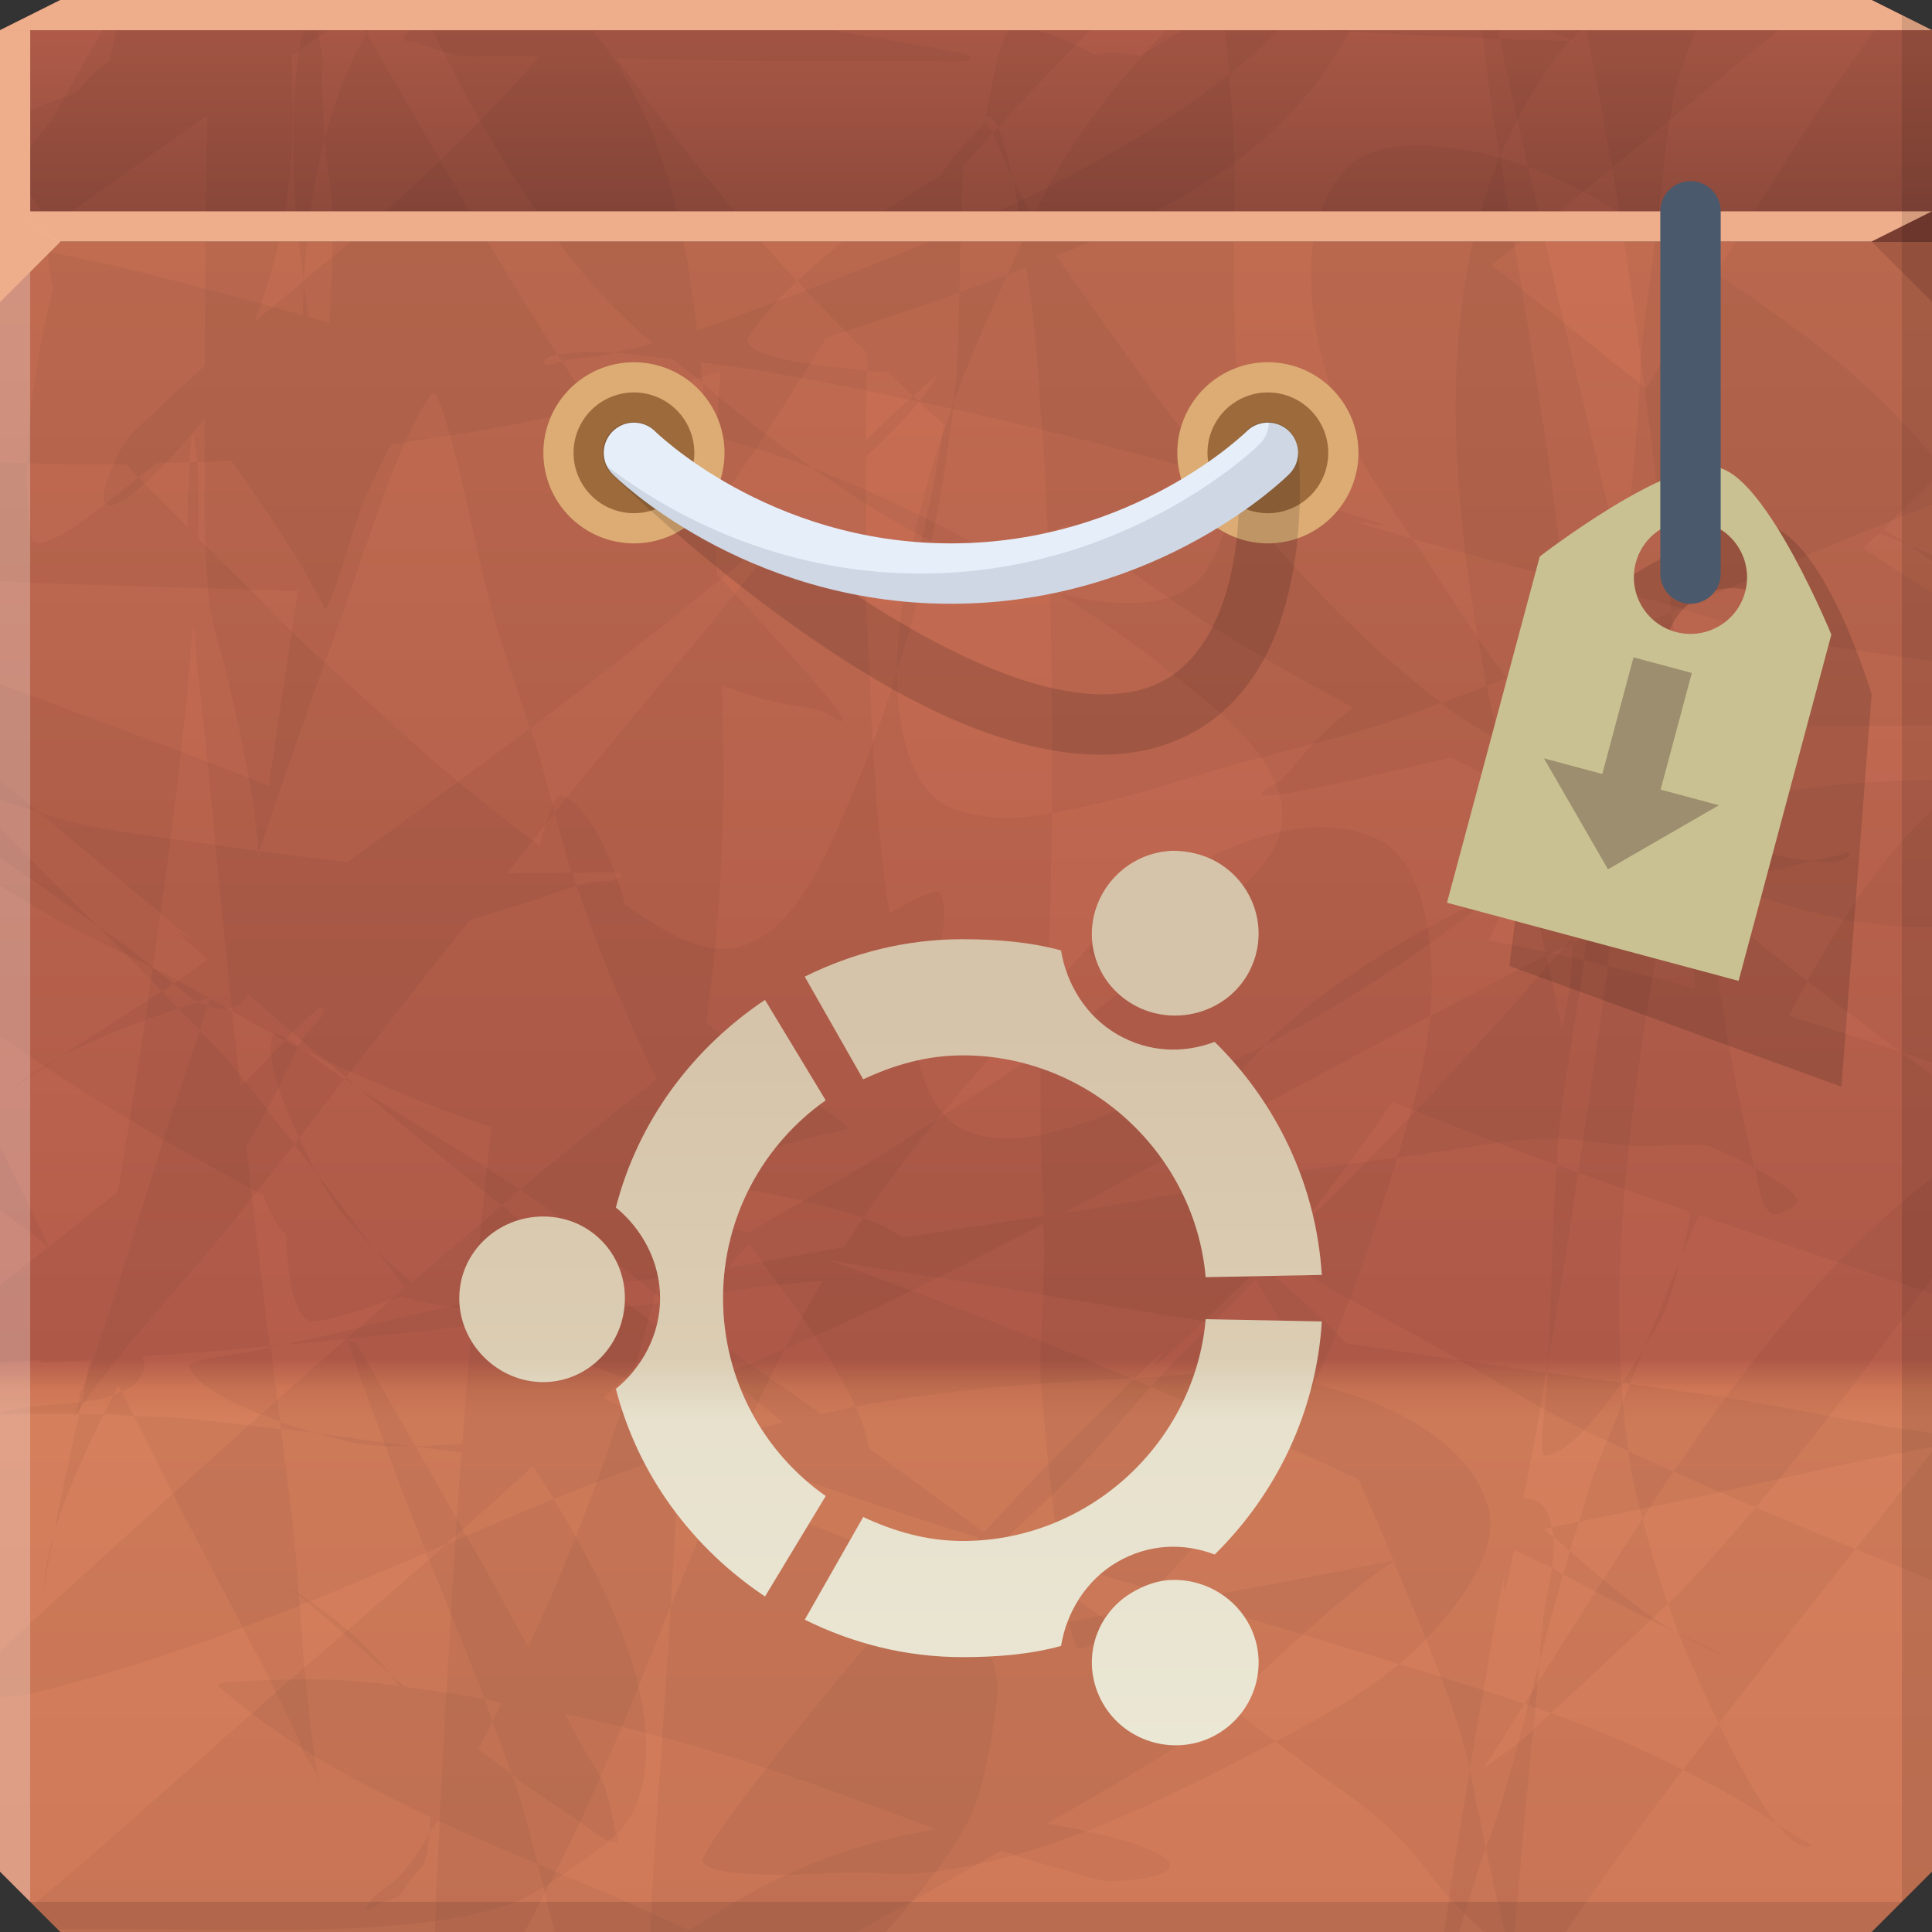 <?xml version="1.0" encoding="UTF-8" standalone="no"?>
<!-- Created with Inkscape (http://www.inkscape.org/) -->

<svg
   xmlns:dc="http://purl.org/dc/elements/1.1/"
   xmlns:cc="http://creativecommons.org/ns#"
   xmlns:rdf="http://www.w3.org/1999/02/22-rdf-syntax-ns#"
   xmlns:svg="http://www.w3.org/2000/svg"
   xmlns="http://www.w3.org/2000/svg"
   xmlns:xlink="http://www.w3.org/1999/xlink"
   xmlns:sodipodi="http://sodipodi.sourceforge.net/DTD/sodipodi-0.dtd"
   xmlns:inkscape="http://www.inkscape.org/namespaces/inkscape"
   width="64"
   height="64"
   id="svg13094"
   version="1.1"
   inkscape:version="0.48.3.1 r9886"
   sodipodi:docname="softwarecenter.svg">
  <rect width="100%" height="100%" fill="#333333" stroke="none"/>
  <sodipodi:namedview
     id="base"
     pagecolor="#cbcdd6"
     bordercolor="#666666"
     borderopacity="1.0"
     inkscape:pageopacity="1"
     inkscape:pageshadow="2"
     inkscape:zoom="8.0000005"
     inkscape:cx="48.642528"
     inkscape:cy="41.956573"
     inkscape:document-units="px"
     inkscape:current-layer="svg13094"
     showgrid="true"
     inkscape:snap-bbox="true"
     inkscape:bbox-paths="true"
     inkscape:bbox-nodes="true"
     inkscape:snap-bbox-edge-midpoints="true"
     inkscape:snap-bbox-midpoints="true"
     inkscape:object-paths="true"
     inkscape:snap-intersection-paths="true"
     inkscape:object-nodes="true"
     inkscape:snap-smooth-nodes="true"
     inkscape:snap-midpoints="true"
     inkscape:snap-object-midpoints="true"
     inkscape:snap-center="true"
     showguides="true"
     inkscape:guide-bbox="true"
     inkscape:window-width="1920"
     inkscape:window-height="1027"
     inkscape:window-x="-10"
     inkscape:window-y="31"
     inkscape:window-maximized="1"
     inkscape:snap-global="true"
     fit-margin-top="0"
     fit-margin-left="0"
     fit-margin-right="0"
     fit-margin-bottom="0"
     showborder="true"
     inkscape:showpageshadow="false"
     inkscape:snap-page="true">
    <inkscape:grid
       type="xygrid"
       id="grid3075"
       empspacing="5"
       visible="true"
       enabled="true"
       snapvisiblegridlinesonly="true"
       originx="1.6362304e-08px"
       originy="18px" />
  </sodipodi:namedview>
  <defs
     id="defs13096">
    <linearGradient
       inkscape:collect="always"
       id="linearGradient4293">
      <stop
         style="stop-color:#eae7d4;stop-opacity:1"
         offset="0"
         id="stop4295" />
      <stop
         id="stop4301"
         offset="0.458"
         style="stop-color:#e7e1cd;stop-opacity:1" />
      <stop
         style="stop-color:#dbcdb3;stop-opacity:1"
         offset="0.542"
         id="stop4303" />
      <stop
         style="stop-color:#d6c4aa;stop-opacity:1"
         offset="1"
         id="stop4297" />
    </linearGradient>
    <linearGradient
       id="linearGradient4170">
      <stop
         style="stop-color:#944d3e;stop-opacity:1"
         offset="0"
         id="stop4172" />
      <stop
         style="stop-color:#b45d4b;stop-opacity:1"
         offset="1"
         id="stop4174" />
    </linearGradient>
    <linearGradient
       id="linearGradient5602-41-4">
      <stop
         id="stop5604-6-7"
         style="stop-color:#d07959;stop-opacity:1"
         offset="0" />
      <stop
         offset="0.304"
         style="stop-color:#d57f5d;stop-opacity:1"
         id="stop3384" />
      <stop
         id="stop4184"
         style="stop-color:#ce7655;stop-opacity:1"
         offset="0.321" />
      <stop
         offset="0.339"
         style="stop-color:#b55d4b;stop-opacity:1"
         id="stop3382" />
      <stop
         id="stop5606-8-7"
         style="stop-color:#c97054;stop-opacity:1"
         offset="1" />
    </linearGradient>
    <linearGradient
       inkscape:collect="always"
       xlink:href="#linearGradient5602-41-4"
       id="linearGradient6500"
       gradientUnits="userSpaceOnUse"
       x1="34.703"
       y1="64"
       x2="34.703"
       y2="8" />
    <linearGradient
       inkscape:collect="always"
       xlink:href="#linearGradient4170"
       id="linearGradient4176"
       x1="35.974"
       y1="7"
       x2="35.974"
       y2="0"
       gradientUnits="userSpaceOnUse" />
    <linearGradient
       inkscape:collect="always"
       xlink:href="#linearGradient4293"
       id="linearGradient4299"
       x1="32"
       y1="58"
       x2="32"
       y2="34"
       gradientUnits="userSpaceOnUse" />
    <linearGradient
       id="linearGradient5602-41-4-2">
      <stop
         id="stop5604-6-7-5"
         style="stop-color:#ca6c56;stop-opacity:1;"
         offset="0" />
      <stop
         id="stop5606-8-7-9"
         style="stop-color:#b55d4b;stop-opacity:1;"
         offset="1" />
    </linearGradient>
    <radialGradient
       r="32"
       fy="19.007"
       fx="32"
       cy="19.007"
       cx="32"
       gradientTransform="matrix(1.595,0,0,1.495,56.969,-4.472)"
       gradientUnits="userSpaceOnUse"
       id="radialGradient3041"
       xlink:href="#linearGradient5602-41-4-2"
       inkscape:collect="always" />
    <linearGradient
       inkscape:collect="always"
       xlink:href="#linearGradient4293-9"
       id="linearGradient4299-4"
       x1="32"
       y1="58"
       x2="32"
       y2="34"
       gradientUnits="userSpaceOnUse" />
    <linearGradient
       inkscape:collect="always"
       id="linearGradient4293-9">
      <stop
         style="stop-color:#eae7d4;stop-opacity:1"
         offset="0"
         id="stop4295-5" />
      <stop
         id="stop4301-8"
         offset="0.458"
         style="stop-color:#e7e1cd;stop-opacity:1" />
      <stop
         style="stop-color:#dbcdb3;stop-opacity:1"
         offset="0.542"
         id="stop4303-6" />
      <stop
         style="stop-color:#d6c4aa;stop-opacity:1"
         offset="1"
         id="stop4297-4" />
    </linearGradient>
  </defs>
  <path
     style="color:#000000;fill:url(#linearGradient6500);fill-opacity:1;fill-rule:nonzero;stroke:none;stroke-width:2.286;marker:none;visibility:visible;display:inline;overflow:visible;enable-background:accumulate"
     d="m 0,8 0,38 0,16 2,2 30,0 30,0 2,-2 0,-16 0,-38 -32,0 z"
     id="path6498"
     inkscape:connector-curvature="0"
     sodipodi:nodetypes="ccccccccccc" />
  <path
     style="color:#000000;fill:url(#linearGradient4176);fill-opacity:1;fill-rule:nonzero;stroke:none;marker:none;visibility:visible;display:inline;overflow:visible;enable-background:accumulate"
     d="M 2,0 0,1 0,8 32,8 64,8 64,1 62,0 32,0 z"
     id="path6502"
     inkscape:connector-curvature="0"
     sodipodi:nodetypes="ccccccccc" />
  <g
     id="g4311"
     transform="translate(5.177,-0.101)">
    <path
       style="fill:#000000;stroke:none;fill-opacity:0.042"
       d="M 4 0 C 3.736 0.448 3.466 0.889 3.219 1.312 C 1.216 4.747 2.473 3.077 0 6.062 L 0 8 L 0 8.688 C 2.29 7.057 4.579 5.436 6.875 3.812 C 6.802 6.584 6.783 9.344 6.781 12.125 C 6.271 12.586 5.74 13.041 5.25 13.531 C 4.867 13.914 4.45 14.223 4.125 14.656 C 4.052 14.753 3.189 16.377 3.5 16.688 C 3.967 17.155 6.308 14.478 6.781 13.875 C 6.772 15.867 6.744 18.464 6.938 19.969 C 7.05 20.841 7.372 21.673 7.562 22.531 C 7.985 24.433 8.41 26.278 8.562 28.188 C 8.573 28.189 8.584 28.186 8.594 28.188 C 9.484 25.525 10.412 22.881 11.375 20.25 C 12.055 18.39 13.109 14.755 14.281 13.062 C 14.464 12.798 14.755 13.836 15 14.75 C 15.518 16.683 15.857 18.67 16.406 20.594 C 16.747 21.787 17.178 22.945 17.562 24.125 C 19.899 22.374 22.189 20.564 24.438 18.719 C 24.89 18.348 25.669 17.729 26.5 17.031 C 25.3 18.463 24.145 19.939 23.031 21.281 C 21.48 23.15 19.902 25.021 18.375 26.906 C 18.168 26.121 17.956 25.338 17.719 24.562 C 17.673 24.413 17.611 24.274 17.562 24.125 C 15.561 25.626 13.531 27.109 11.5 28.562 C 10.53 28.455 9.561 28.313 8.594 28.188 C 8.58 28.228 8.576 28.272 8.562 28.312 C 8.559 28.271 8.566 28.229 8.562 28.188 C 8.115 28.129 7.666 28.06 7.219 28 C 3.656 27.52 2.818 27.394 1.281 26.906 C 10.334 34.395 3.598 28.911 6.875 31.781 C 6.609 31.964 5.905 32.495 5.75 32.594 C 6.025 32.806 6.27 33.037 6.562 33.188 C 6.603 33.173 6.648 33.139 6.688 33.125 C 6.781 33.092 6.875 33.064 6.969 33.031 C 6.937 33.125 6.906 33.219 6.875 33.312 C 7.337 33.485 7.781 33.477 8.094 33.125 C 8.145 33.068 8.176 33.001 8.219 32.938 C 8.972 33.584 9.052 33.667 10.406 34.812 C 10.755 35.108 11.117 35.394 11.469 35.688 C 12.829 33.944 14.184 32.197 15.562 30.469 C 16.054 30.33 16.541 30.174 17.031 30.031 C 17.731 29.828 18.4 29.568 19.094 29.344 C 19.083 29.313 19.073 29.281 19.062 29.25 C 19.024 29.138 19.005 29.019 18.969 28.906 C 20.083 28.883 20.858 28.866 20.562 29.062 C 20.24 29.277 19.778 29.14 19.406 29.25 C 19.301 29.281 19.198 29.31 19.094 29.344 C 19.836 31.517 20.733 33.665 21.75 35.75 C 20.233 36.956 18.706 38.162 17.219 39.406 C 17.482 39.584 17.741 39.753 18 39.938 C 19.607 41.086 21.078 42.406 22.656 43.594 C 23.383 42.811 24.114 42.016 24.812 41.188 C 25.391 42.069 26.063 42.878 26.656 43.75 C 26.861 44.051 27.763 45.367 28.344 46.594 C 31.178 46.065 34.005 45.814 37.094 45.688 C 37.262 45.681 37.426 45.667 37.594 45.656 C 40.627 42.697 34.808 48.726 42.219 41.5 C 41.365 40.904 40.64 40.269 40.094 39.25 C 39.269 37.711 40.803 35.713 41.906 34.625 C 40.614 35.299 39.294 35.893 37.969 36.406 C 36.277 37.061 33.332 38.46 31.594 37.219 C 30.64 36.538 30.345 34.966 30.125 33.688 C 30.957 32.142 31.554 30.523 31.156 29.594 C 31.074 29.402 30.361 29.735 29.469 30.25 C 29.133 28.145 28.977 26.036 28.875 23.844 C 28.642 18.834 28.688 20.999 28.688 16.094 C 28.688 15.931 28.69 15.426 28.688 15.125 C 29.366 14.49 29.977 13.877 30.438 13.312 C 30.372 13.253 30.315 13.185 30.25 13.125 C 29.719 13.592 29.177 14.084 28.688 14.594 C 28.683 13.824 28.687 13.119 28.719 12.281 C 27.736 12.175 26.819 12.066 26.125 11.938 C 25.618 11.844 24.513 11.544 24.812 11.125 C 25.279 10.472 25.818 9.877 26.406 9.312 C 24.239 6.994 22.258 4.522 20.438 1.938 C 22.717 1.99 24.992 2.031 27.281 2.031 L 31 2.031 C 31.796 2.031 32.209 2.096 32.125 1.844 C 32.096 1.756 28.151 1.106 27.906 1.062 C 25.556 0.648 23.195 0.348 20.844 0 L 19.5 0 C 19.43 0.085 19.351 0.167 19.281 0.25 C 19.229 0.17 19.178 0.082 19.125 0 L 15.625 0 C 15.323 0.147 15.019 0.287 14.719 0.438 C 14.115 0.739 13.267 1.034 13.406 1.312 C 13.461 1.421 13.636 1.364 13.75 1.406 C 14.068 1.525 15.056 1.825 15.25 1.844 C 15.837 1.901 16.443 1.818 17.031 1.844 C 17.313 1.856 17.594 1.864 17.875 1.875 C 16.593 3.319 15.303 4.664 13.656 6.188 C 11.961 7.756 10.184 9.178 8.438 10.656 C 9.366 8.261 9.773 5.748 9.688 3.094 C 9.674 2.676 9.673 2.263 9.656 1.844 C 9.779 1.758 9.908 1.679 10.031 1.594 C 10.752 1.093 11.493 0.543 12.219 0 L 4 0 z M 26.406 9.312 C 27.158 10.117 27.929 10.918 28.719 11.688 C 28.707 11.874 28.727 12.077 28.719 12.281 C 28.954 12.307 29.196 12.32 29.438 12.344 C 29.711 12.603 29.972 12.87 30.25 13.125 C 30.471 12.93 30.686 12.727 30.906 12.531 C 30.919 12.52 30.92 12.519 30.938 12.5 C 30.962 12.502 30.976 12.498 31 12.5 C 30.863 12.747 30.675 13.021 30.438 13.312 C 30.716 13.566 30.999 13.813 31.281 14.062 C 31.057 15.423 30.794 16.787 30.469 18.125 C 30.287 18.871 29.951 19.694 30 19.719 C 30.2 19.819 32.667 18.418 33.375 18.125 C 34.039 17.85 34.729 17.616 35.406 17.375 C 36.71 18.365 38.009 19.355 39.375 20.25 C 41.119 21.392 42.955 22.434 44.812 23.438 C 44.515 23.676 44.194 23.953 43.812 24.312 C 43.327 24.771 42.929 25.328 42.469 25.812 C 42.282 26.009 41.589 26.248 41.844 26.344 C 42.256 26.498 47.801 25.146 48.062 25.094 C 49.473 25.797 50.863 26.495 52.281 27.156 C 52.875 26.585 53.457 25.995 54.062 25.438 C 54.481 25.052 54.895 24.668 55.312 24.281 C 55.786 24.251 56.276 24.211 56.75 24.188 C 56.733 24.252 56.738 24.33 56.719 24.375 C 56.537 24.8 56.364 25.248 56.219 25.688 C 56.611 25.086 56.9 24.565 57.031 24.188 C 56.948 24.191 56.865 24.183 56.781 24.188 C 56.858 23.902 56.912 23.537 57.062 23.688 C 57.141 23.766 57.11 23.959 57.031 24.188 C 59.35 24.079 61.669 24.039 64 24.031 L 64 19.625 C 63.221 19.16 62.471 18.664 61.719 18.156 C 61.891 17.987 62.078 17.826 62.25 17.656 C 62.585 17.786 62.918 17.924 63.25 18.062 C 62.963 17.875 62.667 17.711 62.375 17.531 C 62.913 17 63.468 16.474 64 15.938 L 64 8 L 64 1 L 62.625 0.312 C 62.291 0.745 61.971 1.178 61.562 1.75 C 59.729 4.317 58.104 7.04 56.438 9.719 C 55.641 10.999 55.086 11.926 54.531 12.875 C 52.821 11.51 51.13 10.13 49.406 8.781 C 51.015 7.522 52.607 6.228 54.156 4.938 C 56.144 3.281 58.132 1.642 60.125 0 L 40.875 0 C 39.868 0.586 38.834 1.195 37.781 1.844 C 37.357 1.772 36.947 1.707 36.562 1.75 C 36.468 1.761 36.375 1.793 36.281 1.812 C 34.8 1.04 33.522 0.593 33.281 1.219 C 33.002 1.944 32.808 2.988 32.625 4.094 C 32.018 4.657 31.553 5.214 31.156 5.812 C 29.451 6.845 27.8 7.976 26.406 9.312 z M 63.25 18.062 C 63.505 18.229 63.75 18.42 64 18.594 L 64 18.375 C 63.751 18.266 63.5 18.166 63.25 18.062 z M 52.281 27.156 C 51.401 28.003 50.513 28.829 49.562 29.594 C 50.749 29.044 51.97 28.546 53.188 28.094 C 53.418 28.008 53.595 27.958 53.812 27.875 C 53.303 27.641 52.793 27.395 52.281 27.156 z M 53.812 27.875 C 53.977 27.951 54.148 28.018 54.312 28.094 C 54.355 28.113 54.395 28.137 54.438 28.156 C 53.925 28.826 53.496 29.367 53.438 29.438 C 50.1 33.465 46.49 37.344 42.75 41 C 42.516 41.229 42.429 41.295 42.219 41.5 C 42.657 41.806 43.118 42.097 43.625 42.406 C 44.919 43.197 46.27 43.884 47.594 44.625 C 49.217 45.534 50.8 46.553 52.469 47.375 C 52.954 47.614 53.448 47.833 53.938 48.062 C 53.182 42.52 54.005 36.648 54.938 31.188 C 55.109 30.183 55.271 29.392 55.438 28.594 C 58.233 29.81 61.065 30.756 64 30.719 L 64 25.844 C 62.453 25.866 60.935 25.953 59.531 26.156 C 58.095 26.364 56.916 26.709 55.75 27.125 C 55.867 26.686 56.027 26.247 56.188 25.75 C 55.812 26.321 55.387 26.875 54.969 27.438 C 54.589 27.581 54.22 27.72 53.812 27.875 z M 53.938 48.062 C 53.95 48.156 53.955 48.251 53.969 48.344 C 54.055 48.93 54.221 49.612 54.406 50.312 C 54.748 49.787 55.084 49.273 55.438 48.75 C 54.935 48.524 54.436 48.297 53.938 48.062 z M 55.438 48.75 C 56.341 49.157 57.243 49.55 58.156 49.938 C 60.223 47.496 62.129 44.934 64 42.344 L 64 39.031 C 60.689 41.531 57.923 45.077 55.438 48.75 z M 58.156 49.938 C 57.316 50.93 56.461 51.894 55.562 52.844 C 55.544 52.863 55.297 53.079 55.25 53.125 C 55.352 53.425 55.466 53.733 55.562 54 C 55.693 54.362 56.25 55.687 56.938 57.094 C 58.428 55.163 59.948 53.232 61.469 51.312 C 60.366 50.862 59.252 50.402 58.156 49.938 z M 61.469 51.312 C 62.314 51.657 63.154 52 64 52.344 L 64 48.094 C 63.157 49.168 62.316 50.243 61.469 51.312 z M 56.938 57.094 C 56.888 57.158 56.831 57.217 56.781 57.281 C 56.434 57.731 56.096 58.172 55.75 58.625 C 56.551 59.035 57.369 59.467 58.219 60 C 58.441 60.139 58.652 60.3 58.875 60.438 C 58.239 59.643 57.545 58.338 56.938 57.094 z M 58.875 60.438 C 59.293 60.959 59.675 61.254 59.969 61.156 C 60.109 61.11 59.749 60.987 59.625 60.906 C 59.379 60.746 59.125 60.592 58.875 60.438 z M 55.75 58.625 C 54.296 57.881 52.87 57.28 51.375 56.75 C 51.08 57.019 50.579 57.503 50.438 57.625 C 50.211 57.819 49.698 58.181 49.156 58.562 C 49.601 57.896 50.043 57.159 50.5 56.438 C 49.398 56.066 48.264 55.708 47 55.312 C 46.784 55.245 46.56 55.192 46.344 55.125 C 45.113 56.147 43.724 56.924 42.25 57.688 C 42.592 57.948 42.578 57.928 43 58.25 C 44.036 59.039 45.141 59.738 46.094 60.625 C 46.859 61.337 47.42 62.228 48.125 63 C 48.441 63.346 48.812 63.679 49.156 64 L 51.875 64 C 53.103 62.167 54.41 60.377 55.75 58.625 z M 42.25 57.688 C 35.826 52.79 42.388 57.77 33.625 51.531 C 33.455 51.41 33.294 51.278 33.125 51.156 C 35.707 51.948 38.288 52.704 40.875 53.469 C 42.695 54.007 44.531 54.562 46.344 55.125 C 46.984 54.593 47.59 53.98 48.125 53.281 C 48.786 52.417 49.669 51.061 49.281 49.844 C 48.341 46.889 43.844 45.658 41.25 45.5 C 40.034 45.426 38.811 45.581 37.594 45.656 C 36.971 46.263 36.609 46.61 34.969 48.25 C 34.157 49.061 33.38 49.915 32.594 50.75 C 31.321 49.817 30.055 48.901 28.781 47.969 C 28.724 47.577 28.583 47.098 28.344 46.594 C 27.97 46.663 27.593 46.764 27.219 46.844 C 25.759 45.821 24.276 44.812 22.844 43.75 C 22.778 43.701 22.722 43.643 22.656 43.594 C 22.47 43.795 22.282 43.989 22.094 44.188 C 22.891 44.796 23.748 45.342 24.531 45.969 C 25.294 46.579 25.676 46.899 25.906 47.125 C 25.095 47.326 24.271 47.553 23.438 47.812 C 26.384 48.993 29.376 49.997 32.406 50.938 C 32.223 51.129 32.062 51.344 31.875 51.531 C 30.873 52.533 29.767 53.419 28.781 54.438 C 28.348 54.886 23.025 61.303 23.281 61.688 C 23.711 62.332 27.57 62.031 28.156 62.031 C 29.011 62.031 29.87 62.13 30.719 62.031 C 34.764 61.559 38.472 59.646 42.031 57.812 C 42.106 57.774 42.176 57.726 42.25 57.688 z M 23.438 47.812 C 23.22 47.725 22.998 47.651 22.781 47.562 C 21.91 47.205 20.959 46.769 20 46.312 C 20.709 45.617 21.406 44.912 22.094 44.188 C 22.052 44.156 22.01 44.126 21.969 44.094 C 20.196 42.709 18.398 41.344 16.625 39.938 C 15.632 40.773 14.639 41.62 13.656 42.469 C 13.234 42.127 12.845 41.771 12.469 41.406 C 12.792 41.828 13.204 42.391 13.406 42.656 C 9.847 45.735 6.357 48.907 2.875 52.062 C 2.072 52.791 1.286 53.503 0.5 54.25 C 0.364 54.38 0.175 54.554 0 54.719 L 0 56.219 C 0.396 56.188 0.833 56.15 0.938 56.125 C 3.634 55.491 6.393 54.558 8.969 53.562 C 10.92 52.809 12.852 51.981 14.781 51.156 C 15.749 50.302 16.713 49.434 17.656 48.562 C 17.888 48.92 18.119 49.287 18.344 49.656 C 19.832 49.054 21.32 48.499 22.844 48 C 23.043 47.935 23.24 47.874 23.438 47.812 z M 18.344 49.656 C 17.152 50.138 15.964 50.651 14.781 51.156 C 12.393 53.265 9.938 55.336 7.469 57.531 C 5.558 59.229 3.759 60.857 1.812 62.5 C 1.572 62.703 1.338 62.896 1.094 63.094 L 1.906 63.906 L 2 63.906 L 4.375 63.906 C 7.772 63.906 13.692 64.197 16.844 63.094 C 17.616 62.823 18.824 62.007 19.5 61.5 C 20.199 60.976 20.774 60.604 21.094 59.75 C 22.135 56.972 20.448 53.11 18.344 49.656 z M 16.625 39.938 C 16.828 39.767 17.015 39.576 17.219 39.406 C 15.46 38.217 13.596 37.155 11.812 36 C 13.406 37.322 14.997 38.646 16.625 39.938 z M 11.812 36 C 11.693 35.901 11.587 35.786 11.469 35.688 C 11.451 35.71 11.424 35.727 11.406 35.75 C 11.54 35.838 11.678 35.913 11.812 36 z M 11.406 35.75 C 11.3 35.68 11.2 35.603 11.094 35.531 C 10.339 35.023 9.182 34.041 9.062 34.281 C 8.751 34.905 9.276 36.359 9.906 37.688 C 10.405 37.044 10.906 36.392 11.406 35.75 z M 9.906 37.688 C 9.852 37.758 9.805 37.836 9.75 37.906 C 10.046 38.285 10.151 38.434 10.469 38.844 C 10.276 38.495 10.097 38.089 9.906 37.688 z M 10.469 38.844 C 10.787 39.419 11.099 39.894 11.281 40.125 C 11.612 40.543 11.977 40.952 12.375 41.344 C 11.708 40.474 11.291 39.905 10.469 38.844 z M 9.75 37.906 C 8.903 36.821 7.926 35.56 7.656 35.25 C 7.326 34.87 6.974 34.501 6.625 34.125 C 6.439 34.678 6.251 35.229 6.062 35.781 C 5.093 38.622 4.279 41.535 3.312 44.375 C 2.9 45.586 2.746 45.979 2.688 46.094 C 2.715 45.935 2.619 46.196 2.656 46.156 C 2.637 46.254 2.637 46.328 2.531 46.75 C 2.499 46.878 2.271 47.203 2.344 47.094 C 4.089 44.476 6.429 42.183 8.344 39.688 C 8.803 39.089 9.289 38.503 9.75 37.906 z M 6.625 34.125 C 6.716 33.856 6.785 33.582 6.875 33.312 C 6.774 33.275 6.666 33.24 6.562 33.188 C 6.36 33.258 6.123 33.332 5.906 33.406 C 6.145 33.655 6.393 33.875 6.625 34.125 z M 5.906 33.406 C 5.728 33.22 5.556 33.029 5.375 32.844 C 4.972 33.091 4.491 33.375 2.531 34.656 C 2.361 34.767 2.199 34.886 2.031 35 C 3.272 34.337 4.675 33.83 5.906 33.406 z M 2.031 35 C 1.391 35.342 0.796 35.713 0.312 36.156 C 0.486 36.028 0.666 35.904 0.844 35.781 C 1.235 35.511 1.638 35.267 2.031 35 z M 5.375 32.844 C 5.452 32.797 5.674 32.642 5.75 32.594 C 5.179 32.152 4.659 31.706 4.469 31.562 C 4.069 31.26 3.663 30.971 3.25 30.688 C 3.972 31.398 4.671 32.124 5.375 32.844 z M 3.25 30.688 C 2.144 29.599 1.034 28.516 0 27.438 L 0 28.406 C 0.693 28.9 1.403 29.378 2.094 29.875 C 2.477 30.15 2.861 30.42 3.25 30.688 z M 50.5 56.438 C 50.797 56.538 51.086 56.647 51.375 56.75 C 52.688 55.553 54.689 53.673 55.25 53.125 C 54.948 52.239 54.658 51.267 54.406 50.312 C 53.034 52.422 51.73 54.497 50.5 56.438 z M 49.562 29.594 C 46.917 30.819 44.397 32.321 42.219 34.281 C 42.125 34.366 42.01 34.523 41.906 34.625 C 44.623 33.208 47.239 31.462 49.562 29.594 z M 1.281 26.906 C 1.132 26.783 1.19 26.819 1.031 26.688 C 0.52 26.265 0.399 26.172 0 25.844 L 0 26.5 C 0.477 26.659 0.93 26.795 1.281 26.906 z M 18.375 26.938 C 18.548 27.595 18.73 28.259 18.938 28.906 C 18.279 28.92 17.519 28.935 16.781 28.938 C 17.316 28.271 17.837 27.601 18.375 26.938 z "
       transform="translate(-5.177,0.101)"
       id="path4307" />
    <path
       style="fill:#000000;stroke:none;fill-opacity:0.042"
       d="M 11.531 0 C 11.742 0.382 11.94 0.745 12.156 1.125 C 12.417 0.721 12.727 0.338 13.062 0 L 11.531 0 z M 12.156 1.125 C 11.848 1.603 11.601 2.116 11.406 2.625 C 11.151 3.294 10.923 3.954 10.75 4.625 C 10.815 5.528 11.03 6.407 11.031 7.312 C 11.033 8.44 10.985 9.562 10.906 10.688 C 10.677 10.624 10.448 10.563 10.219 10.5 C 10.159 10.113 10.113 9.733 10.062 9.344 C 10.042 9.707 10.042 10.073 10.031 10.438 C 8.135 9.917 6.255 9.4 4.344 8.938 C 3.041 8.622 1.52 8.315 0 8.031 L 0 19.25 C 2.073 19.361 4.144 19.4 6.219 19.469 C 7.707 19.518 8.788 19.556 9.875 19.562 C 9.549 21.72 9.211 23.871 8.906 26.031 C 7.022 25.273 5.131 24.567 3.25 23.875 C 2.163 23.475 1.084 23.06 0 22.656 L 0 34.312 C 2.608 36.167 5.491 37.85 8.719 39.594 C 8.869 40.001 9.05 40.373 9.281 40.688 C 9.338 40.765 9.405 40.834 9.469 40.906 C 9.54 42.574 9.807 43.886 10.469 43.781 C 11.233 43.661 12.238 43.329 13.281 42.938 C 14.091 43.187 14.828 43.303 15.562 43.344 C 17.286 44.289 19.079 45.157 20.906 45.688 C 21.231 44.621 21.539 43.55 21.812 42.469 C 21.969 42.391 22.144 42.308 22.312 42.219 C 22.218 42.004 22.13 41.782 22.031 41.562 C 22.119 41.197 22.2 40.836 22.281 40.469 C 22.006 40.376 21.744 40.279 21.469 40.188 C 21.439 40.177 21.426 40.166 21.375 40.156 C 21.368 40.142 21.351 40.14 21.344 40.125 C 21.623 40.119 21.945 40.16 22.312 40.219 C 22.393 39.852 22.488 39.493 22.562 39.125 C 23.858 38.636 25.173 38.17 26.5 37.781 C 27.237 37.565 28.097 37.43 28.094 37.375 C 28.08 37.152 25.639 35.716 25.031 35.25 C 24.466 34.816 23.949 34.338 23.406 33.875 C 23.611 32.255 23.783 30.627 23.875 29 C 23.993 26.915 23.966 24.801 23.906 22.688 C 24.267 22.829 24.673 22.971 25.188 23.125 C 25.828 23.316 26.507 23.375 27.156 23.531 C 27.42 23.595 27.951 24.08 27.906 23.812 C 27.834 23.378 23.906 19.211 23.75 19.031 C 23.655 17.474 23.541 15.917 23.406 14.375 C 22.623 14.149 21.84 13.93 21.062 13.688 C 20.513 13.516 19.957 13.357 19.406 13.188 C 19.138 12.786 18.887 12.374 18.625 11.969 C 18.338 12.045 17.975 12.178 18.031 11.969 C 18.061 11.859 18.221 11.795 18.469 11.75 C 16.956 9.392 15.533 6.971 14.125 4.531 C 13.525 3.491 12.827 2.302 12.156 1.125 z M 18.469 11.75 C 18.517 11.825 18.577 11.894 18.625 11.969 C 18.687 11.952 18.766 11.912 18.812 11.906 C 19.285 11.85 19.753 11.818 20.219 11.719 C 20.254 11.711 20.278 11.695 20.312 11.688 C 19.557 11.642 18.885 11.674 18.469 11.75 z M 20.312 11.688 C 20.98 11.727 21.636 11.828 22.312 11.906 C 22.626 12.163 22.944 12.413 23.281 12.688 C 23.264 12.5 23.236 12.312 23.219 12.125 C 23.215 12.083 23.223 12.042 23.219 12 C 24.052 12.109 24.723 12.203 24.812 12.219 C 29.969 13.095 35.151 14.308 40.188 15.719 C 40.495 15.805 40.598 15.828 40.875 15.906 C 40.92 15.376 40.954 14.81 40.969 14.219 C 41.007 12.703 40.895 11.204 40.875 9.688 C 40.851 7.828 40.967 5.95 40.844 4.094 C 40.808 3.547 40.765 3.015 40.719 2.469 C 36.291 5.908 30.801 8.104 25.594 10.031 C 24.64 10.384 23.866 10.683 23.094 10.938 C 22.632 6.861 21.697 2.994 18.75 0 L 13.844 0 C 15.306 3.098 17.033 6.176 18.938 8.594 C 19.832 9.729 20.686 10.576 21.625 11.375 C 21.216 11.485 20.783 11.586 20.312 11.688 z M 40.719 2.469 C 40.783 2.419 40.842 2.363 40.906 2.312 C 41.373 1.944 41.891 1.45 42.406 0.938 C 41.79 0.905 41.182 0.888 40.562 0.844 C 40.617 1.387 40.672 1.925 40.719 2.469 z M 40.562 0.844 C 40.534 0.564 40.499 0.28 40.469 0 L 33.656 0 C 35.902 0.441 38.24 0.678 40.562 0.844 z M 42.406 0.938 C 44.934 1.072 47.38 1.186 49.688 1.281 C 49.626 0.977 49.587 0.674 49.531 0.375 C 49.185 0.265 48.853 0.138 48.406 0 L 43.312 0 C 43.009 0.325 42.715 0.631 42.406 0.938 z M 49.531 0.375 C 49.895 0.491 50.548 0.69 50.719 0.75 C 50.999 0.849 51.558 1.098 52.156 1.375 C 51.371 1.324 50.525 1.316 49.688 1.281 C 49.916 2.416 50.18 3.588 50.469 4.875 C 50.518 5.094 50.576 5.312 50.625 5.531 C 52.11 6.085 53.458 6.895 54.844 7.781 C 54.899 7.354 54.901 7.372 54.969 6.844 C 55.134 5.552 55.208 4.238 55.5 2.969 C 55.734 1.95 56.215 1.027 56.531 0.031 C 56.534 0.022 56.528 0.01 56.531 0 L 49.469 0 C 49.491 0.123 49.508 0.251 49.531 0.375 z M 54.844 7.781 C 53.816 15.786 54.864 7.637 53.844 18.344 C 53.824 18.553 53.803 18.759 53.781 18.969 C 53.175 16.331 52.538 13.722 51.906 11.094 C 51.462 9.246 51.044 7.385 50.625 5.531 C 49.833 5.236 49.011 5.021 48.125 4.906 C 47.046 4.766 45.423 4.681 44.562 5.625 C 42.474 7.917 43.684 12.425 44.844 14.75 C 45.389 15.842 46.106 16.825 46.781 17.844 C 47.618 18.079 48.1 18.211 50.344 18.812 C 51.452 19.109 52.571 19.362 53.688 19.625 C 53.516 21.188 53.326 22.75 53.156 24.312 C 52.847 24.564 52.534 24.947 52.219 25.406 C 52.468 25.697 52.741 25.964 53 26.25 C 52.844 28.024 52.703 29.794 52.5 31.562 C 52.49 31.646 52.479 31.729 52.469 31.812 C 52.732 31.873 52.988 31.937 53.25 32 C 53.379 31.005 53.411 29.992 53.562 29 C 53.712 28.016 53.825 27.529 53.906 27.219 C 54.493 27.828 55.1 28.433 55.75 29.031 C 55.299 25.889 54.638 22.782 53.938 19.688 C 54.198 19.75 54.46 19.806 54.719 19.875 C 56.088 20.242 57.438 20.749 58.812 21.094 C 59.142 21.176 61.68 21.582 64 21.906 L 64 15.094 C 61.59 12.097 58.253 9.958 55.062 7.906 C 54.99 7.86 54.916 7.828 54.844 7.781 z M 55.75 29.031 C 55.783 29.261 55.813 29.488 55.844 29.719 C 55.97 30.653 56.073 31.69 56.156 32.75 C 55.194 32.482 54.227 32.235 53.25 32 C 53.243 32.051 53.257 32.106 53.25 32.156 C 52.938 34.378 52.612 36.611 52.281 38.844 C 53.517 39.292 54.758 39.724 56 40.156 C 55.919 40.667 55.807 41.171 55.688 41.656 C 55.885 41.18 56.157 40.547 56.281 40.25 C 58.846 41.14 61.42 41.999 64 42.844 L 64 35.625 C 63.654 35.365 63.315 35.104 62.969 34.844 C 61.734 34.429 60.488 34.041 59.25 33.656 C 59.448 33.267 59.663 32.888 59.875 32.5 C 58.612 31.514 57.348 30.506 56.156 29.438 C 56.009 29.306 55.893 29.163 55.75 29.031 z M 59.875 32.5 C 60.895 33.297 61.932 34.067 62.969 34.844 C 63.311 34.959 63.657 35.071 64 35.188 L 64 26.844 C 62.436 28.259 61.051 30.35 59.875 32.5 z M 55.688 41.656 C 55.267 42.669 54.994 43.371 54.469 44.656 C 54.785 44.125 55.052 43.667 55.156 43.406 C 55.375 42.856 55.538 42.262 55.688 41.656 z M 54.469 44.656 C 54.252 45.02 53.992 45.417 53.719 45.812 C 53.812 45.825 53.906 45.831 54 45.844 C 54.194 45.365 54.257 45.174 54.469 44.656 z M 54 45.844 C 53.489 47.106 52.883 48.583 52.75 48.969 C 52.589 49.436 52.461 49.925 52.312 50.406 C 52.874 50.293 53.438 50.173 54 50.062 C 56.945 49.482 59.87 48.739 62.812 48.156 C 63.487 48.023 63.713 47.986 64 47.938 L 64 47.469 C 61.403 47.135 58.79 46.495 56.219 46.156 C 55.476 46.058 54.742 45.944 54 45.844 z M 52.312 50.406 C 52.011 50.467 51.708 50.532 51.406 50.594 C 51.427 50.708 51.462 50.813 51.469 50.938 C 51.632 51.078 51.825 51.223 52 51.375 C 52.096 51.045 52.212 50.732 52.312 50.406 z M 52 51.375 C 51.925 51.633 51.854 51.896 51.781 52.156 C 52.197 52.381 52.689 52.661 54.781 53.719 C 55.018 53.838 55.261 53.948 55.5 54.062 C 54.233 53.303 53.035 52.275 52 51.375 z M 55.5 54.062 C 56.056 54.396 56.625 54.664 57.188 54.844 C 56.998 54.761 56.812 54.682 56.625 54.594 C 56.251 54.417 55.873 54.241 55.5 54.062 z M 51.781 52.156 C 51.705 52.115 51.483 51.978 51.406 51.938 C 51.309 52.653 51.154 53.326 51.125 53.562 C 51.064 54.05 51.039 54.541 51 55.031 C 51.249 54.07 51.515 53.107 51.781 52.156 z M 51 55.031 C 50.59 56.609 50.191 58.186 49.75 59.688 C 49.598 60.206 49.396 60.708 49.219 61.219 C 49.304 61.629 49.356 61.856 49.469 62.375 C 49.586 62.916 49.715 63.461 49.844 64 L 50.188 64 C 50.379 61.496 50.625 58.971 50.875 56.469 C 50.923 55.99 50.962 55.511 51 55.031 z M 49.219 61.219 C 48.995 60.145 48.822 59.266 48.688 58.656 C 48.654 58.856 48.661 58.787 48.625 59 C 48.204 61.49 48.007 62.775 47.844 64 L 48.344 64 C 48.602 63.058 48.897 62.142 49.219 61.219 z M 48.688 58.656 C 50.645 47.085 49.295 55.695 50.156 51.344 C 50.44 51.479 51.245 51.854 51.406 51.938 C 51.453 51.591 51.486 51.268 51.469 50.938 C 51.448 50.919 51.427 50.893 51.406 50.875 C 51.323 50.803 51.239 50.728 51.156 50.656 C 51.24 50.639 51.322 50.611 51.406 50.594 C 51.321 50.122 51.139 49.749 50.688 49.656 C 50.616 49.642 50.541 49.63 50.469 49.625 C 50.652 48.652 50.687 48.544 51 46.812 C 51.08 46.368 51.141 45.915 51.219 45.469 C 49.026 45.162 46.814 44.83 44.625 44.5 C 44.269 44.154 43.921 43.812 43.562 43.469 C 43.036 42.964 42.447 42.489 41.906 42 C 41.882 42.028 41.868 42.066 41.844 42.094 C 41.766 42.182 41.673 42.257 41.594 42.344 C 41.017 41.391 40.62 40.718 40.938 40.875 C 41.285 41.047 41.375 41.515 41.656 41.781 C 41.736 41.856 41.825 41.927 41.906 42 C 43.416 40.271 44.828 38.422 46.125 36.5 C 47.931 37.213 49.737 37.926 51.562 38.594 C 51.585 38.284 51.595 37.965 51.625 37.656 C 51.815 35.692 52.229 33.771 52.469 31.812 C 51.427 31.574 50.38 31.347 49.312 31.156 C 49.787 30.214 50.135 29.2 50.594 28.25 C 50.751 27.925 51.455 26.519 52.219 25.406 C 50.34 23.213 48.719 20.866 47.062 18.25 C 46.974 18.11 46.873 17.982 46.781 17.844 C 46.086 17.648 44.893 17.287 44.812 17.25 C 45.006 17.27 45.663 17.4 45.844 17.406 C 45.657 17.307 44.356 16.886 40.875 15.906 C 40.786 16.946 40.58 17.89 39.969 18.875 C 39.048 20.358 36.556 20.067 35.062 19.656 C 36.288 20.436 37.491 21.237 38.594 22.125 C 40.007 23.263 42.675 25.124 42.469 27.25 C 42.355 28.418 41.123 29.452 40.125 30.281 C 38.375 30.334 36.698 30.63 36.094 31.438 C 35.97 31.603 36.589 32.054 37.469 32.562 C 35.816 33.903 34.125 35.099 32.281 36.281 C 28.059 38.988 29.873 37.891 25.625 40.344 C 25.482 40.427 25.047 40.687 24.781 40.844 C 23.887 40.572 23.034 40.334 22.312 40.219 C 22.295 40.301 22.3 40.387 22.281 40.469 C 22.955 40.696 23.622 40.924 24.312 41.094 C 23.649 41.482 23.049 41.83 22.312 42.219 C 22.709 43.118 23.078 43.963 23.312 44.625 C 23.485 45.111 23.794 46.237 23.281 46.188 C 22.483 46.11 21.689 45.915 20.906 45.688 C 19.981 48.725 18.829 51.692 17.5 54.562 C 16.405 52.56 15.302 50.579 14.156 48.594 L 12.312 45.375 C 11.915 44.686 11.739 44.27 11.562 44.469 C 11.501 44.538 12.915 48.298 13 48.531 C 13.952 51.147 15.066 53.692 16.062 56.281 C 16.254 56.314 16.438 56.374 16.625 56.406 C 16.524 56.609 16.42 56.822 16.312 57.031 C 16.523 57.593 16.74 58.15 16.938 58.719 C 16.945 58.741 16.961 58.759 16.969 58.781 C 17.047 58.839 17.109 58.911 17.188 58.969 C 17.793 59.413 18.436 59.836 19.062 60.25 C 19.625 60.622 20.297 61.229 20.469 60.969 C 20.536 60.867 20.395 60.745 20.375 60.625 C 20.319 60.29 20.081 59.271 20 59.094 C 19.756 58.557 19.397 58.085 19.125 57.562 C 18.99 57.302 18.855 57.04 18.719 56.781 C 20.611 57.169 22.42 57.648 24.562 58.312 C 26.765 58.996 28.881 59.822 31.031 60.594 C 28.503 60.99 26.124 61.884 23.875 63.281 C 23.523 63.5 23.164 63.716 22.812 63.938 C 22.677 63.874 22.542 63.814 22.406 63.75 C 20.944 63.061 19.374 62.408 17.812 61.75 C 18 62.499 18.18 63.252 18.375 64 L 28.375 64 C 29.973 63.115 31.567 62.228 33.156 61.312 C 33.804 61.521 34.462 61.729 35.125 61.906 C 35.648 62.046 36.15 62.248 36.688 62.312 C 36.808 62.327 38.636 62.268 38.75 61.844 C 38.92 61.209 35.469 60.52 34.688 60.406 C 36.415 59.419 38.675 58.134 39.875 57.219 C 40.574 56.686 41.134 56 41.781 55.406 C 43.216 54.091 44.58 52.805 46.156 51.719 C 46.153 51.71 46.16 51.696 46.156 51.688 C 43.399 52.249 40.642 52.767 37.875 53.25 C 35.924 53.591 32.271 54.481 30.219 54.312 C 29.898 54.286 30.643 53.545 31.312 52.875 C 32.727 51.46 34.265 50.157 35.656 48.719 C 36.52 47.826 37.295 46.861 38.125 45.938 C 35.453 44.796 32.74 43.707 30.031 42.688 C 29.471 42.477 28.518 42.131 27.469 41.75 C 29.324 42.077 31.234 42.329 32.969 42.625 C 35.373 43.035 37.781 43.431 40.188 43.812 C 40.664 43.339 41.142 42.872 41.594 42.375 C 41.931 42.933 42.319 43.586 42.688 44.219 C 41.849 44.089 41.025 43.945 40.188 43.812 C 39.601 44.395 39.001 44.989 38.438 45.594 C 38.331 45.708 38.229 45.821 38.125 45.938 C 40.439 46.926 42.713 47.961 45 49 C 45.391 49.891 45.782 50.789 46.156 51.688 C 46.198 51.679 46.239 51.665 46.281 51.656 C 46.244 51.682 46.194 51.693 46.156 51.719 C 46.33 52.135 46.516 52.551 46.688 52.969 C 48.053 56.292 48.342 57.083 48.688 58.656 z M 17.812 61.75 C 17.564 60.756 17.305 59.761 16.969 58.781 C 16.589 58.497 16.212 58.234 15.844 57.938 C 16.01 57.626 16.156 57.336 16.312 57.031 C 16.22 56.784 16.157 56.527 16.062 56.281 C 15.683 56.217 15.34 56.158 14.938 56.094 C 14.428 56.013 13.917 55.948 13.406 55.875 C 13.251 55.739 13.093 55.605 12.938 55.469 C 13.034 55.593 13.132 55.715 13.219 55.844 C 12.583 55.756 11.921 55.689 11.281 55.656 C 10.004 55.591 8.746 55.655 7.469 55.719 C 7.38 55.723 7.153 55.785 7.219 55.844 C 9.242 57.638 11.697 59.003 14.25 60.188 C 14.251 60.372 14.228 60.551 14.219 60.719 C 14.301 60.587 14.417 60.45 14.5 60.312 C 15.597 60.815 16.706 61.284 17.812 61.75 z M 14.219 60.719 C 14.203 60.745 14.204 60.787 14.188 60.812 C 13.927 61.225 13.663 61.663 13.344 62.031 C 12.903 62.54 12.397 62.637 12.094 63.25 C 12.027 63.385 12.395 63.157 12.531 63.094 C 13.42 62.683 13.024 63.054 13.594 62.281 C 13.766 62.048 14.009 61.871 14.094 61.594 C 14.161 61.372 14.199 61.057 14.219 60.719 z M 12.938 55.469 C 12.294 54.642 11.464 53.899 10.688 53.344 C 10.231 53.018 9.86 52.757 9.438 52.5 C 10.089 52.951 10.834 53.649 11.062 53.844 C 11.692 54.38 12.317 54.925 12.938 55.469 z M 35.062 19.656 C 32.474 18.009 29.69 16.58 26.906 15.5 C 29.287 17.175 31.843 18.626 34.625 19.531 C 34.745 19.57 34.922 19.617 35.062 19.656 z M 26.906 15.5 C 25.833 14.745 24.785 13.956 23.781 13.125 C 23.593 12.969 23.461 12.834 23.281 12.688 C 23.333 13.247 23.357 13.812 23.406 14.375 C 24.588 14.716 25.76 15.055 26.906 15.5 z M 51.562 38.594 C 51.406 40.776 51.4 42.971 51.281 45.156 C 51.642 43.057 51.968 40.959 52.281 38.844 C 52.043 38.757 51.801 38.681 51.562 38.594 z M 51.281 45.156 C 51.263 45.261 51.237 45.364 51.219 45.469 C 51.239 45.472 51.261 45.466 51.281 45.469 C 51.288 45.364 51.276 45.261 51.281 45.156 z M 51.281 45.469 C 51.274 45.595 51.259 45.718 51.25 45.844 C 51.187 46.751 50.92 48.235 51.188 48.219 C 51.882 48.177 52.884 47.02 53.719 45.812 C 52.904 45.702 52.096 45.583 51.281 45.469 z M 10.062 9.344 C 10.153 7.766 10.346 6.186 10.75 4.625 C 10.748 4.594 10.752 4.563 10.75 4.531 C 10.487 0.145 10.97 3.819 10.531 0.969 C 10.503 0.785 10.599 0.313 10.438 0.406 C 9.534 0.928 9.719 5.792 9.75 6.312 C 9.811 7.326 9.934 8.345 10.062 9.344 z "
       transform="translate(-5.177,0.101)"
       id="path4309" />
    <path
       style="fill:#000000;stroke:none;fill-opacity:0.042"
       d="M 4.094 0 C 3.929 0.656 3.787 1.35 3.625 2.031 C 3.275 2.28 2.96 2.542 2.719 2.844 C 2.65 2.93 2.56 3 2.5 3.094 C 1.182 3.512 0.139 3.966 0 4.469 L 0 4.688 C 0.006 4.716 0.019 4.753 0.031 4.781 C 0.344 5.485 0.919 6.349 1.562 7.25 C 1.529 8.1 1.602 8.842 1.75 9.562 C 1.281 11.476 0.948 13.436 0.906 15.344 C 1.993 15.38 3.099 15.389 4.188 15.375 C 4.313 15.518 4.451 15.658 4.594 15.812 C 4.785 15.659 4.993 15.503 5.188 15.344 C 5.553 15.334 5.916 15.328 6.281 15.312 C 6.299 15.031 6.327 14.75 6.344 14.469 C 6.346 14.438 6.347 14.426 6.344 14.375 C 6.357 14.364 6.362 14.355 6.375 14.344 C 6.454 14.616 6.493 14.934 6.531 15.312 C 6.908 15.295 7.28 15.273 7.656 15.25 C 8.465 16.376 9.249 17.537 9.969 18.719 C 10.368 19.375 10.729 20.174 10.781 20.156 C 10.994 20.085 11.738 17.364 12.031 16.656 C 12.304 15.998 12.631 15.363 12.938 14.719 C 14.556 14.497 16.186 14.239 17.781 13.906 C 19.829 13.48 21.845 12.919 23.875 12.312 C 23.831 12.699 23.797 13.118 23.781 13.656 C 23.762 14.324 23.889 14.989 23.906 15.656 C 23.913 15.928 23.596 16.581 23.844 16.469 C 24.245 16.286 27.243 11.383 27.375 11.188 C 28.849 10.694 30.332 10.215 31.781 9.688 C 31.797 8.863 31.81 8.042 31.844 7.219 C 31.867 6.647 31.885 6.072 31.906 5.5 C 32.227 5.134 32.548 4.767 32.875 4.406 C 32.727 4.15 32.506 3.844 32.719 3.844 C 32.834 3.844 32.953 3.986 33.062 4.219 C 34.371 2.782 35.725 1.389 37.094 0 L 32 0 L 4.094 0 z M 33.062 4.219 C 33.003 4.284 32.934 4.341 32.875 4.406 C 32.91 4.467 32.95 4.547 32.969 4.594 C 33.146 5.036 33.315 5.482 33.531 5.906 C 33.384 5.196 33.237 4.592 33.062 4.219 z M 31.781 9.688 C 31.758 10.898 31.723 12.11 31.594 13.312 C 32.043 12.089 32.555 10.895 33.094 9.719 C 33.199 9.489 33.277 9.312 33.375 9.094 C 32.847 9.289 32.313 9.494 31.781 9.688 z M 33.375 9.094 C 33.55 9.029 33.732 8.971 33.906 8.906 C 33.938 8.895 33.969 8.887 34 8.875 C 34.11 9.708 34.21 10.378 34.219 10.469 C 34.707 15.676 34.903 20.989 34.844 26.219 C 34.84 26.543 34.847 26.646 34.844 26.938 C 35.358 26.844 35.905 26.73 36.469 26.594 C 37.943 26.238 39.384 25.755 40.844 25.344 C 42.634 24.839 44.458 24.443 46.219 23.844 C 46.733 23.669 47.239 23.466 47.75 23.281 C 43.297 19.896 39.733 15.176 36.531 10.656 C 35.94 9.822 35.448 9.153 35 8.469 C 39.014 6.892 42.69 4.899 44.781 0.906 C 44.937 0.609 45.113 0.305 45.25 0 L 39.594 0 C 38.337 1.258 37.188 2.547 36.219 3.844 C 35.352 5.004 34.748 6.072 34.219 7.188 C 33.998 6.806 33.792 6.387 33.562 5.938 C 33.699 6.599 33.774 7.286 33.875 7.969 C 33.709 8.334 33.551 8.702 33.375 9.094 z M 47.75 23.281 C 47.826 23.339 47.893 23.412 47.969 23.469 C 48.443 23.822 49.031 24.167 49.656 24.531 C 49.528 23.923 49.369 23.334 49.25 22.719 C 48.75 22.908 48.253 23.1 47.75 23.281 z M 49.25 22.719 C 50.182 22.366 51.106 22.03 52.031 21.656 C 51.573 16.12 50.585 10.671 49.688 5.188 C 47.53 10.387 48.084 16.671 49.25 22.719 z M 49.688 5.188 C 50.174 4.014 50.806 2.891 51.594 1.844 C 51.787 1.587 52.109 1.237 52.5 0.844 C 52.439 0.562 52.375 0.281 52.312 0 L 48.969 0 C 49.15 1.428 49.303 2.86 49.531 4.281 C 49.58 4.585 49.638 4.884 49.688 5.188 z M 52.5 0.844 C 53.873 7.24 54.622 13.772 55.375 20.281 C 58.241 19.077 61.105 17.844 64 16.719 L 64 8 L 64 1 L 62 0 L 53.375 0 C 53.069 0.284 52.758 0.584 52.5 0.844 z M 55.375 20.281 C 54.262 20.749 53.15 21.204 52.031 21.656 C 52.138 22.941 52.245 24.236 52.281 25.531 C 52.282 25.557 52.282 25.874 52.281 25.938 C 52.558 26.073 52.843 26.226 53.094 26.344 C 53.443 26.508 54.765 27.052 56.25 27.562 C 55.939 25.145 55.656 22.713 55.375 20.281 z M 56.25 27.562 C 56.259 27.635 56.272 27.708 56.281 27.781 C 56.354 28.346 56.424 28.903 56.5 29.469 C 57.347 29.196 58.253 28.94 59.219 28.719 C 59.48 28.659 59.739 28.593 60 28.531 C 58.99 28.421 57.562 28.013 56.25 27.562 z M 60 28.531 C 60.659 28.603 61.144 28.557 61.281 28.281 C 61.347 28.149 60.988 28.313 60.844 28.344 C 60.562 28.404 60.28 28.465 60 28.531 z M 56.5 29.469 C 54.944 29.969 53.524 30.569 52.094 31.25 C 52.075 31.646 52.046 32.346 52.031 32.531 C 52.008 32.832 51.864 33.434 51.75 34.094 C 51.595 33.314 51.404 32.483 51.219 31.656 C 50.178 32.172 49.141 32.73 47.969 33.344 C 47.771 33.448 47.573 33.552 47.375 33.656 C 47.227 35.242 46.781 36.768 46.281 38.344 C 46.708 38.286 46.691 38.29 47.219 38.219 C 48.509 38.044 49.792 37.765 51.094 37.719 C 52.138 37.681 53.175 37.921 54.219 37.969 C 55.01 38.005 55.812 37.843 56.594 37.969 C 56.678 37.982 57.412 38.305 58.125 38.688 C 57.377 35.672 56.912 32.558 56.5 29.469 z M 58.125 38.688 C 58.133 38.719 58.148 38.75 58.156 38.781 C 58.162 38.806 58.318 40.085 58.719 40.219 C 58.876 40.271 59.531 39.996 59.531 39.781 C 59.531 39.511 58.838 39.07 58.125 38.688 z M 46.281 38.344 C 38.281 39.423 46.45 38.309 35.844 40.094 C 35.636 40.129 35.427 40.154 35.219 40.188 C 37.6 38.924 39.978 37.629 42.344 36.344 C 44.014 35.436 45.692 34.541 47.375 33.656 C 47.453 32.822 47.461 31.971 47.344 31.094 C 47.2 30.015 46.854 28.431 45.719 27.844 C 42.965 26.419 38.915 28.746 36.969 30.469 C 36.059 31.274 35.305 32.244 34.5 33.156 C 34.489 34.027 34.469 34.532 34.469 36.844 C 34.469 37.99 34.528 39.135 34.562 40.281 C 33.01 40.52 31.458 40.76 29.906 41 C 29.587 40.761 29.125 40.533 28.594 40.344 C 28.38 40.656 28.176 40.992 27.969 41.312 C 26.22 41.62 24.475 41.958 22.719 42.219 C 22.636 42.231 22.551 42.238 22.469 42.25 C 22.479 42.521 22.462 42.793 22.469 43.062 C 23.472 42.93 24.463 42.706 25.469 42.594 C 26.448 42.485 26.928 42.44 27.25 42.438 C 26.814 43.16 26.409 43.906 26 44.688 C 28.924 43.436 31.749 42.012 34.562 40.531 C 34.569 40.802 34.594 41.073 34.594 41.344 C 34.594 42.761 34.446 44.177 34.469 45.594 C 34.479 46.217 35.266 54.503 35.719 54.594 C 36.479 54.746 38.991 51.821 39.406 51.406 C 40.01 50.802 40.689 50.264 41.219 49.594 C 43.746 46.399 44.999 42.407 46.219 38.594 C 46.245 38.512 46.255 38.425 46.281 38.344 z M 26 44.688 C 25.782 44.781 25.563 44.877 25.344 44.969 C 24.471 45.333 23.506 45.706 22.5 46.062 C 22.51 45.068 22.495 44.063 22.469 43.062 C 22.426 43.068 22.386 43.089 22.344 43.094 C 20.116 43.367 17.869 43.647 15.625 43.906 C 15.513 45.208 15.408 46.509 15.312 47.812 C 14.745 47.873 14.174 47.901 13.625 47.906 C 14.196 47.982 14.932 48.078 15.281 48.125 C 14.942 52.816 14.699 57.529 14.469 62.219 C 14.44 62.812 14.429 63.406 14.406 64 L 17.375 64 C 18.269 62.348 19.103 60.642 19.844 58.969 C 20.68 57.079 21.447 55.143 22.219 53.219 C 22.301 51.905 22.386 50.59 22.438 49.281 C 22.866 49.372 23.287 49.489 23.719 49.594 C 24.346 48.113 24.993 46.651 25.719 45.219 C 25.811 45.036 25.906 44.867 26 44.688 z M 23.719 49.594 C 23.208 50.798 22.706 52.004 22.219 53.219 C 22.022 56.378 21.786 59.567 21.594 62.844 C 21.571 63.237 21.554 63.613 21.531 64 L 29.344 64 C 30.53 62.67 31.585 61.343 32.156 60.156 C 32.511 59.419 32.787 57.993 32.906 57.156 C 33.03 56.291 33.158 55.611 32.781 54.781 C 31.557 52.088 27.637 50.549 23.719 49.594 z M 15.625 43.906 C 15.647 43.646 15.664 43.385 15.688 43.125 C 13.557 43.534 11.467 44.112 9.344 44.562 C 11.437 44.369 13.528 44.148 15.625 43.906 z M 9.344 44.562 C 9.209 44.575 9.073 44.582 8.938 44.594 C 8.939 44.605 8.967 44.613 8.969 44.625 C 9.093 44.6 9.22 44.589 9.344 44.562 z M 8.969 44.625 C 8.843 44.651 8.72 44.694 8.594 44.719 C 7.701 44.893 6.196 45.027 6.281 45.281 C 6.502 45.944 7.894 46.6 9.281 47.094 C 9.177 46.272 9.07 45.447 8.969 44.625 z M 9.281 47.094 C 9.292 47.177 9.302 47.261 9.312 47.344 C 9.772 47.401 9.943 47.406 10.438 47.469 C 10.071 47.362 9.679 47.235 9.281 47.094 z M 10.438 47.469 C 11.092 47.659 11.668 47.808 11.969 47.844 C 12.498 47.906 13.035 47.911 13.594 47.906 C 12.493 47.761 11.783 47.639 10.438 47.469 z M 9.312 47.344 C 7.946 47.175 6.379 46.997 5.969 46.969 C 5.473 46.934 4.944 46.925 4.438 46.906 C 4.695 47.426 4.963 47.948 5.219 48.469 C 6.542 51.163 8.019 53.777 9.344 56.469 C 9.948 57.697 10.072 58.068 10.094 58.156 C 10.095 58.158 10.124 58.154 10.125 58.156 C 10.132 58.163 10.125 58.196 10.125 58.188 C 10.179 58.266 10.238 58.335 10.469 58.719 C 10.537 58.832 10.62 59.223 10.594 59.094 C 9.977 56.008 10.004 52.713 9.594 49.594 C 9.495 48.845 9.408 48.092 9.312 47.344 z M 4.438 46.906 C 4.303 46.636 4.166 46.364 4.031 46.094 C 3.94 46.136 3.852 46.185 3.75 46.219 C 3.656 46.413 3.539 46.635 3.438 46.844 C 3.772 46.851 4.107 46.894 4.438 46.906 z M 3.438 46.844 C 3.166 46.838 2.898 46.847 2.625 46.844 C 2.515 47.303 2.385 47.867 1.906 50.156 C 1.867 50.342 1.848 50.532 1.812 50.719 C 2.227 49.364 2.866 48.016 3.438 46.844 z M 1.812 50.719 C 1.594 51.434 1.464 52.139 1.438 52.812 C 1.47 52.594 1.492 52.374 1.531 52.156 C 1.619 51.676 1.721 51.198 1.812 50.719 z M 2.625 46.844 C 2.645 46.76 2.7 46.521 2.719 46.438 C 2.004 46.529 1.33 46.561 1.094 46.594 C 0.727 46.645 0.364 46.716 0 46.781 L 0 46.844 C 0.885 46.837 1.745 46.834 2.625 46.844 z M 2.719 46.438 C 3.077 46.392 3.427 46.327 3.75 46.219 C 3.759 46.199 3.772 46.176 3.781 46.156 C 3.826 46.063 3.861 45.968 3.906 45.875 C 3.944 45.95 3.994 46.019 4.031 46.094 C 4.473 45.889 4.809 45.622 4.781 45.156 C 4.777 45.083 4.733 45.009 4.719 44.938 C 5.709 44.862 5.828 44.866 7.594 44.719 C 8.041 44.681 8.49 44.634 8.938 44.594 C 8.665 42.388 8.404 40.176 8.156 37.969 C 8.401 37.53 8.664 37.096 8.906 36.656 C 9.259 36.015 9.542 35.338 9.875 34.688 C 9.846 34.673 9.811 34.671 9.781 34.656 C 9.665 34.599 9.552 34.528 9.438 34.469 C 8.985 34.94 8.488 35.476 7.969 36 C 7.878 35.166 7.775 34.334 7.688 33.5 C 6.966 33.08 6.268 32.673 5.531 32.281 C 5.381 32.201 5.214 32.139 5.062 32.062 C 4.708 34.544 4.316 37 3.906 39.469 C 3.149 40.075 2.394 40.689 1.625 41.281 C 1.646 41.323 1.667 41.365 1.688 41.406 C 1.655 41.378 1.627 41.341 1.594 41.312 C 1.236 41.588 0.89 41.882 0.531 42.156 C 0.295 42.336 0.207 42.405 0 42.562 L 0 45.156 C 3.029 44.897 -0.441 45.288 2.969 45.062 C 2.91 45.379 2.759 46.258 2.719 46.438 z M 1.594 41.312 C 1.605 41.304 1.613 41.29 1.625 41.281 C 1.076 40.18 0.54 39.074 0 37.969 L 0 40.094 C 0.539 40.48 1.085 40.879 1.594 41.312 z M 5.062 32.062 C 5.475 29.181 5.872 26.292 6.156 23.406 C 6.215 22.805 6.309 21.781 6.406 20.656 C 6.571 22.539 6.805 24.461 6.969 26.219 C 7.195 28.652 7.432 31.071 7.688 33.5 C 8.258 33.832 8.852 34.166 9.438 34.469 C 10.209 33.665 10.788 33.121 10.719 33.469 C 10.643 33.849 10.216 34.066 10.031 34.406 C 9.98 34.5 9.924 34.592 9.875 34.688 C 11.944 35.703 14.08 36.586 16.281 37.344 C 16.06 39.272 15.86 41.191 15.688 43.125 C 15.986 43.068 16.294 43.019 16.594 42.969 C 18.541 42.644 20.514 42.526 22.469 42.25 C 22.429 41.18 22.373 40.114 22.281 39.031 C 23.314 39.246 24.37 39.334 25.406 39.531 C 25.762 39.599 27.318 39.89 28.594 40.344 C 30.225 37.964 32.06 35.806 34.156 33.531 C 34.272 33.406 34.387 33.285 34.5 33.156 C 34.552 28.894 34.712 37.31 34.844 26.938 C 33.805 27.126 32.839 27.183 31.719 26.844 C 30.032 26.334 29.701 23.794 29.719 22.25 C 29.28 23.65 28.797 25.036 28.219 26.344 C 27.485 28.003 26.388 31.055 24.281 31.406 C 23.123 31.599 21.779 30.718 20.719 29.969 C 20.214 28.284 19.534 26.72 18.594 26.344 C 18.401 26.267 18.14 27.011 17.875 28 C 16.139 26.743 14.537 25.392 12.906 23.906 C 9.199 20.528 10.75 22 7.281 18.531 C 7.162 18.412 6.786 18.064 6.562 17.844 C 6.593 16.92 6.604 16.035 6.531 15.312 C 6.448 15.316 6.365 15.309 6.281 15.312 C 6.235 16.031 6.204 16.75 6.219 17.469 C 5.666 16.922 5.165 16.43 4.594 15.812 C 3.826 16.43 3.111 17.007 2.531 17.406 C 2.107 17.698 1.116 18.29 1.031 17.781 C 0.899 16.985 0.888 16.164 0.906 15.344 C 0.605 15.334 0.301 15.326 0 15.312 L 0 29.344 C 0.583 29.706 1.182 30.073 1.781 30.406 C 2.854 31.002 3.967 31.508 5.062 32.062 z M 29.719 22.25 C 30.633 19.335 31.273 16.298 31.594 13.344 C 30.592 16.076 29.872 18.922 29.719 21.844 C 29.713 21.957 29.72 22.12 29.719 22.25 z M 51.219 31.656 C 51.511 31.512 51.805 31.387 52.094 31.25 C 52.176 29.473 52.273 26.712 52.281 25.938 C 51.435 25.522 50.518 25.033 49.656 24.531 C 50.18 27.008 50.713 29.403 51.219 31.656 z "
       transform="translate(-5.177,0.101)"
       id="path4305" />
  </g>
  <path
     style="fill:#eeae8c;fill-opacity:1;fill-rule:nonzero"
     d="M 0,7 0,10 2,8 32,8 62,8 64,7 32,7 z"
     id="path4298"
     inkscape:connector-curvature="0"
     sodipodi:nodetypes="cccccccc" />
  <path
     style="fill:#eeae8c;fill-opacity:1;fill-rule:nonzero"
     d="M 2,0 0,1 32,1 64,1 62,0 32,0 z"
     id="path4444"
     inkscape:connector-curvature="0"
     sodipodi:nodetypes="ccccccc" />
  <path
     d="M 64,10 62,8 64,7 z"
     id="path3028"
     style="fill:#1f0700;fill-opacity:0.138"
     inkscape:connector-curvature="0"
     sodipodi:nodetypes="cccc" />
  <path
     style="fill:#000000;fill-opacity:0.111;fill-rule:nonzero"
     d="m 63,0.5 0,45.5 0,17 1,-1 0,-16 0,-45 z m 0,62.5 -31,0 -31,0 1,1 30,0 30,0 z"
     id="path4366"
     inkscape:connector-curvature="0"
     sodipodi:nodetypes="cccccccccccccc" />
  <g
     id="g3043"
     inkscape:export-filename="folder.png"
     inkscape:export-xdpi="90"
     inkscape:export-ydpi="90"
     transform="translate(-0.625,0.082)" />
  <path
     sodipodi:nodetypes="cccccccccc"
     inkscape:connector-curvature="0"
     id="path4178"
     d="M 0,1 0,46 0,62 1,63 1,46 1,9 2,8 1,7.469 1,1 z"
     style="fill:#ffffff;fill-opacity:0.264;fill-rule:nonzero" />
  <path
     style="fill:#eeae8c;fill-opacity:1;fill-rule:nonzero"
     d="M 0,1 1.6362304e-8,10 1,9 2,8 1,7.469 1,1 z"
     id="path3864"
     inkscape:connector-curvature="0"
     sodipodi:nodetypes="ccccccc" />
  <g
     id="scalable"
     transform="matrix(1.039,0,0,1.039,1214.722,1878.812)"
     inkscape:label="#g3701"
     style="fill:#ffffff" />
  <path
     transform="matrix(1.5,0,0,1.5,-10.5,-6)"
     sodipodi:type="arc"
     style="opacity:1;color:#000000;fill:#dcac74;fill-opacity:1;fill-rule:nonzero;stroke:none;stroke-width:1;marker:none;visibility:visible;display:inline;overflow:visible;enable-background:accumulate"
     id="path4209"
     sodipodi:cx="21"
     sodipodi:cy="14"
     sodipodi:rx="2"
     sodipodi:ry="2"
     d="m 23,14 a 2,2 0 1 1 -4,0 2,2 0 1 1 4,0 z" />
  <path
     d="m 23,14 a 2,2 0 1 1 -4,0 2,2 0 1 1 4,0 z"
     sodipodi:ry="2"
     sodipodi:rx="2"
     sodipodi:cy="14"
     sodipodi:cx="21"
     id="path4188"
     style="opacity:1;color:#000000;fill:#9d6a3c;fill-opacity:1;fill-rule:nonzero;stroke:none;stroke-width:1;marker:none;visibility:visible;display:inline;overflow:visible;enable-background:accumulate"
     sodipodi:type="arc"
     transform="translate(-1.7180419e-7,1)" />
  <path
     transform="matrix(1.5,0,0,1.5,10.5,-6)"
     d="m 23,14 a 2,2 0 1 1 -4,0 2,2 0 1 1 4,0 z"
     sodipodi:ry="2"
     sodipodi:rx="2"
     sodipodi:cy="14"
     sodipodi:cx="21"
     id="path4207"
     style="opacity:1;color:#000000;fill:#dcac74;fill-opacity:1;fill-rule:nonzero;stroke:none;stroke-width:1;marker:none;visibility:visible;display:inline;overflow:visible;enable-background:accumulate"
     sodipodi:type="arc" />
  <path
     sodipodi:type="arc"
     style="opacity:1;color:#000000;fill:#9d6a3c;fill-opacity:1;fill-rule:nonzero;stroke:none;stroke-width:1;marker:none;visibility:visible;display:inline;overflow:visible;enable-background:accumulate"
     id="path4186"
     sodipodi:cx="21"
     sodipodi:cy="14"
     sodipodi:rx="2"
     sodipodi:ry="2"
     d="m 23,14 a 2,2 0 1 1 -4,0 2,2 0 1 1 4,0 z"
     transform="translate(21,1)" />
  <path
     style="font-size:medium;font-style:normal;font-variant:normal;font-weight:normal;font-stretch:normal;text-indent:0;text-align:start;text-decoration:none;line-height:normal;letter-spacing:normal;word-spacing:normal;text-transform:none;direction:ltr;block-progression:tb;writing-mode:lr-tb;text-anchor:start;baseline-shift:baseline;color:#000000;fill:#000000;fill-opacity:0.134;stroke:none;stroke-width:2;marker:none;visibility:visible;display:inline;overflow:visible;enable-background:accumulate;font-family:Sans;-inkscape-font-specification:Sans"
     d="m 20.781,14 a 1,1 0 0 0 -0.5,1.719 c 0,0 2.307,2.294 5.438,4.594 C 28.849,22.612 32.788,25 36.5,25 38.356,25 39.82,24.302 40.812,23.281 41.805,22.26 42.348,20.985 42.656,19.75 43.274,17.28 43,14.875 43,14.875 a 1.008,1.008 0 1 0 -2,0.25 c 0,0 0.226,2.095 -0.281,4.125 -0.254,1.015 -0.696,1.99 -1.344,2.656 C 38.727,22.573 37.894,23 36.5,23 c -2.788,0 -6.599,-2.112 -9.594,-4.312 -2.994,-2.2 -5.188,-4.406 -5.188,-4.406 A 1,1 0 0 0 20.781,14 z"
     id="path4190"
     inkscape:connector-curvature="0" />
  <path
     sodipodi:nodetypes="czc"
     inkscape:connector-curvature="0"
     id="path4237"
     d="m 21,15 c 0,0 4,4 10.5,4 C 38,19 42,15 42,15"
     style="fill:none;stroke:#e6eef9;stroke-width:2;stroke-linecap:round;stroke-linejoin:round;stroke-miterlimit:4;stroke-opacity:1;stroke-dasharray:none" />
  <path
     style="font-size:medium;font-style:normal;font-variant:normal;font-weight:normal;font-stretch:normal;text-indent:0;text-align:start;text-decoration:none;line-height:normal;letter-spacing:normal;word-spacing:normal;text-transform:none;direction:ltr;block-progression:tb;writing-mode:lr-tb;text-anchor:start;baseline-shift:baseline;color:#000000;fill:#0d1e35;fill-opacity:0.112;stroke:none;stroke-width:2;marker:none;visibility:visible;display:inline;overflow:visible;enable-background:accumulate;font-family:Sans;-inkscape-font-specification:Sans"
     d="m 42.031,14 a 1.016,1.016 0 0 1 -0.312,0.719 C 41.719,14.719 37.41,19 30.5,19 25.277,19 21.544,16.569 20.031,15.375 a 1,1 0 0 0 0.25,0.344 c 0,0 4.308,4.281 11.219,4.281 6.91,0 11.219,-4.281 11.219,-4.281 A 1.016,1.016 0 0 0 42.031,14 z"
     id="path4192"
     inkscape:connector-curvature="0" />
  <path
     style="color:#000000;fill:#000000;fill-opacity:0.134;fill-rule:nonzero;stroke:none;stroke-width:2;marker:none;visibility:visible;display:inline;overflow:visible;enable-background:accumulate"
     d="m 58.558,17.389 c -1.934,-0.517 -7.162,3.511 -7.162,3.511 L 50,32 61,36 62,23 c 0,0 -1.508,-5.095 -3.442,-5.611 z m -0.583,2.169 c 1.202,0.321 1.915,1.552 1.593,2.75 -0.322,1.198 -1.557,1.909 -2.759,1.588 -1.202,-0.321 -1.915,-1.552 -1.593,-2.75 0.322,-1.198 1.557,-1.909 2.759,-1.588 z"
     id="rect4228"
     inkscape:connector-curvature="0"
     sodipodi:nodetypes="sccccssssss" />
  <path
     sodipodi:nodetypes="sccccssssss"
     inkscape:connector-curvature="0"
     id="path4239"
     d="m 56.969,15.502 c -1.61,-0.431 -5.962,2.932 -5.962,2.932 l -3.073,11.47 9.659,2.588 3.073,-11.47 c 0,0 -2.087,-5.089 -3.697,-5.52 z m -0.485,1.811 c 1,0.268 1.594,1.296 1.326,2.296 -0.268,1 -1.296,1.594 -2.296,1.326 -1,-0.268 -1.594,-1.296 -1.326,-2.296 0.268,-1 1.296,-1.594 2.296,-1.326 z"
     style="color:#000000;fill:#c9c191;fill-opacity:1;fill-rule:nonzero;stroke:none;stroke-width:1;marker:none;visibility:visible;display:inline;overflow:visible;enable-background:accumulate" />
  <path
     style="fill:none;stroke:#4a596c;stroke-width:2;stroke-linecap:round;stroke-linejoin:round;stroke-miterlimit:4;stroke-opacity:1;stroke-dasharray:none"
     d="M 56,19 56,7"
     id="path4198"
     inkscape:connector-curvature="0"
     sodipodi:nodetypes="cc" />
  <path
     style="color:#000000;fill:#9c8e6e;fill-opacity:1;fill-rule:nonzero;stroke:none;stroke-width:2;marker:none;visibility:visible;display:inline;overflow:visible;enable-background:accumulate"
     d="m 54.112,21.775 1.932,0.518 -1.035,3.864 1.932,0.518 -3.674,2.121 -2.121,-3.674 1.932,0.518 z"
     id="rect4269-7"
     inkscape:connector-curvature="0"
     sodipodi:nodetypes="cccccccc" />
  <path
     style="color:#000000;fill:url(#linearGradient4299-4);fill-opacity:1;fill-rule:nonzero;stroke:none;stroke-width:2;marker:none;visibility:visible;display:inline;overflow:visible;enable-background:accumulate"
     d="m 38.847,28.183 c -0.925,0.03 -1.812,0.53 -2.309,1.39 -0.756,1.311 -0.318,2.943 0.993,3.699 1.311,0.756 3.042,0.318 3.798,-0.993 0.756,-1.311 0.293,-2.968 -1.018,-3.724 -0.45,-0.26 -0.981,-0.372 -1.465,-0.372 z m -6.951,2.929 c -1.895,0 -3.646,0.453 -5.238,1.241 l 1.936,3.401 c 1.026,-0.478 2.097,-0.794 3.302,-0.794 4.182,0 7.686,3.259 8.043,7.348 l 3.848,-0.074 c -0.189,-3.02 -1.521,-5.728 -3.55,-7.721 -1.039,0.393 -2.186,0.354 -3.227,-0.248 -1.04,-0.6 -1.684,-1.68 -1.862,-2.78 -1.012,-0.28 -2.15,-0.372 -3.252,-0.372 z m -6.554,2.011 c -2.398,1.603 -4.202,4.008 -4.94,6.877 0.865,0.704 1.465,1.799 1.465,3.004 0,1.205 -0.597,2.297 -1.465,3.004 0.74,2.871 2.542,5.276 4.94,6.877 l 2.011,-3.327 c -2.058,-1.447 -3.401,-3.844 -3.401,-6.554 0,-2.708 1.343,-5.103 3.401,-6.554 L 25.342,33.124 z m -7.348,7.175 c -1.512,0 -2.78,1.191 -2.78,2.706 0,1.513 1.268,2.78 2.78,2.78 1.515,0 2.708,-1.27 2.706,-2.78 0,-1.512 -1.193,-2.706 -2.706,-2.706 z m 21.946,3.401 c -0.358,4.087 -3.862,7.348 -8.043,7.348 -1.205,0 -2.276,-0.317 -3.302,-0.794 l -1.936,3.401 c 1.592,0.788 3.343,1.241 5.238,1.241 1.102,0 2.24,-0.09 3.252,-0.372 0.177,-1.101 0.823,-2.178 1.862,-2.78 1.042,-0.601 2.186,-0.643 3.227,-0.248 2.029,-1.995 3.36,-4.701 3.55,-7.721 l -3.848,-0.074 z m -1.092,8.639 c -0.442,0 -0.906,0.16 -1.316,0.397 -1.311,0.756 -1.749,2.39 -0.993,3.699 0.756,1.313 2.465,1.774 3.773,1.018 1.311,-0.756 1.774,-2.418 1.018,-3.724 -0.52,-0.903 -1.511,-1.415 -2.483,-1.39 z"
     id="path3841"
     inkscape:connector-curvature="0"
     inkscape:transform-center-x="2.1722155" />
</svg>
